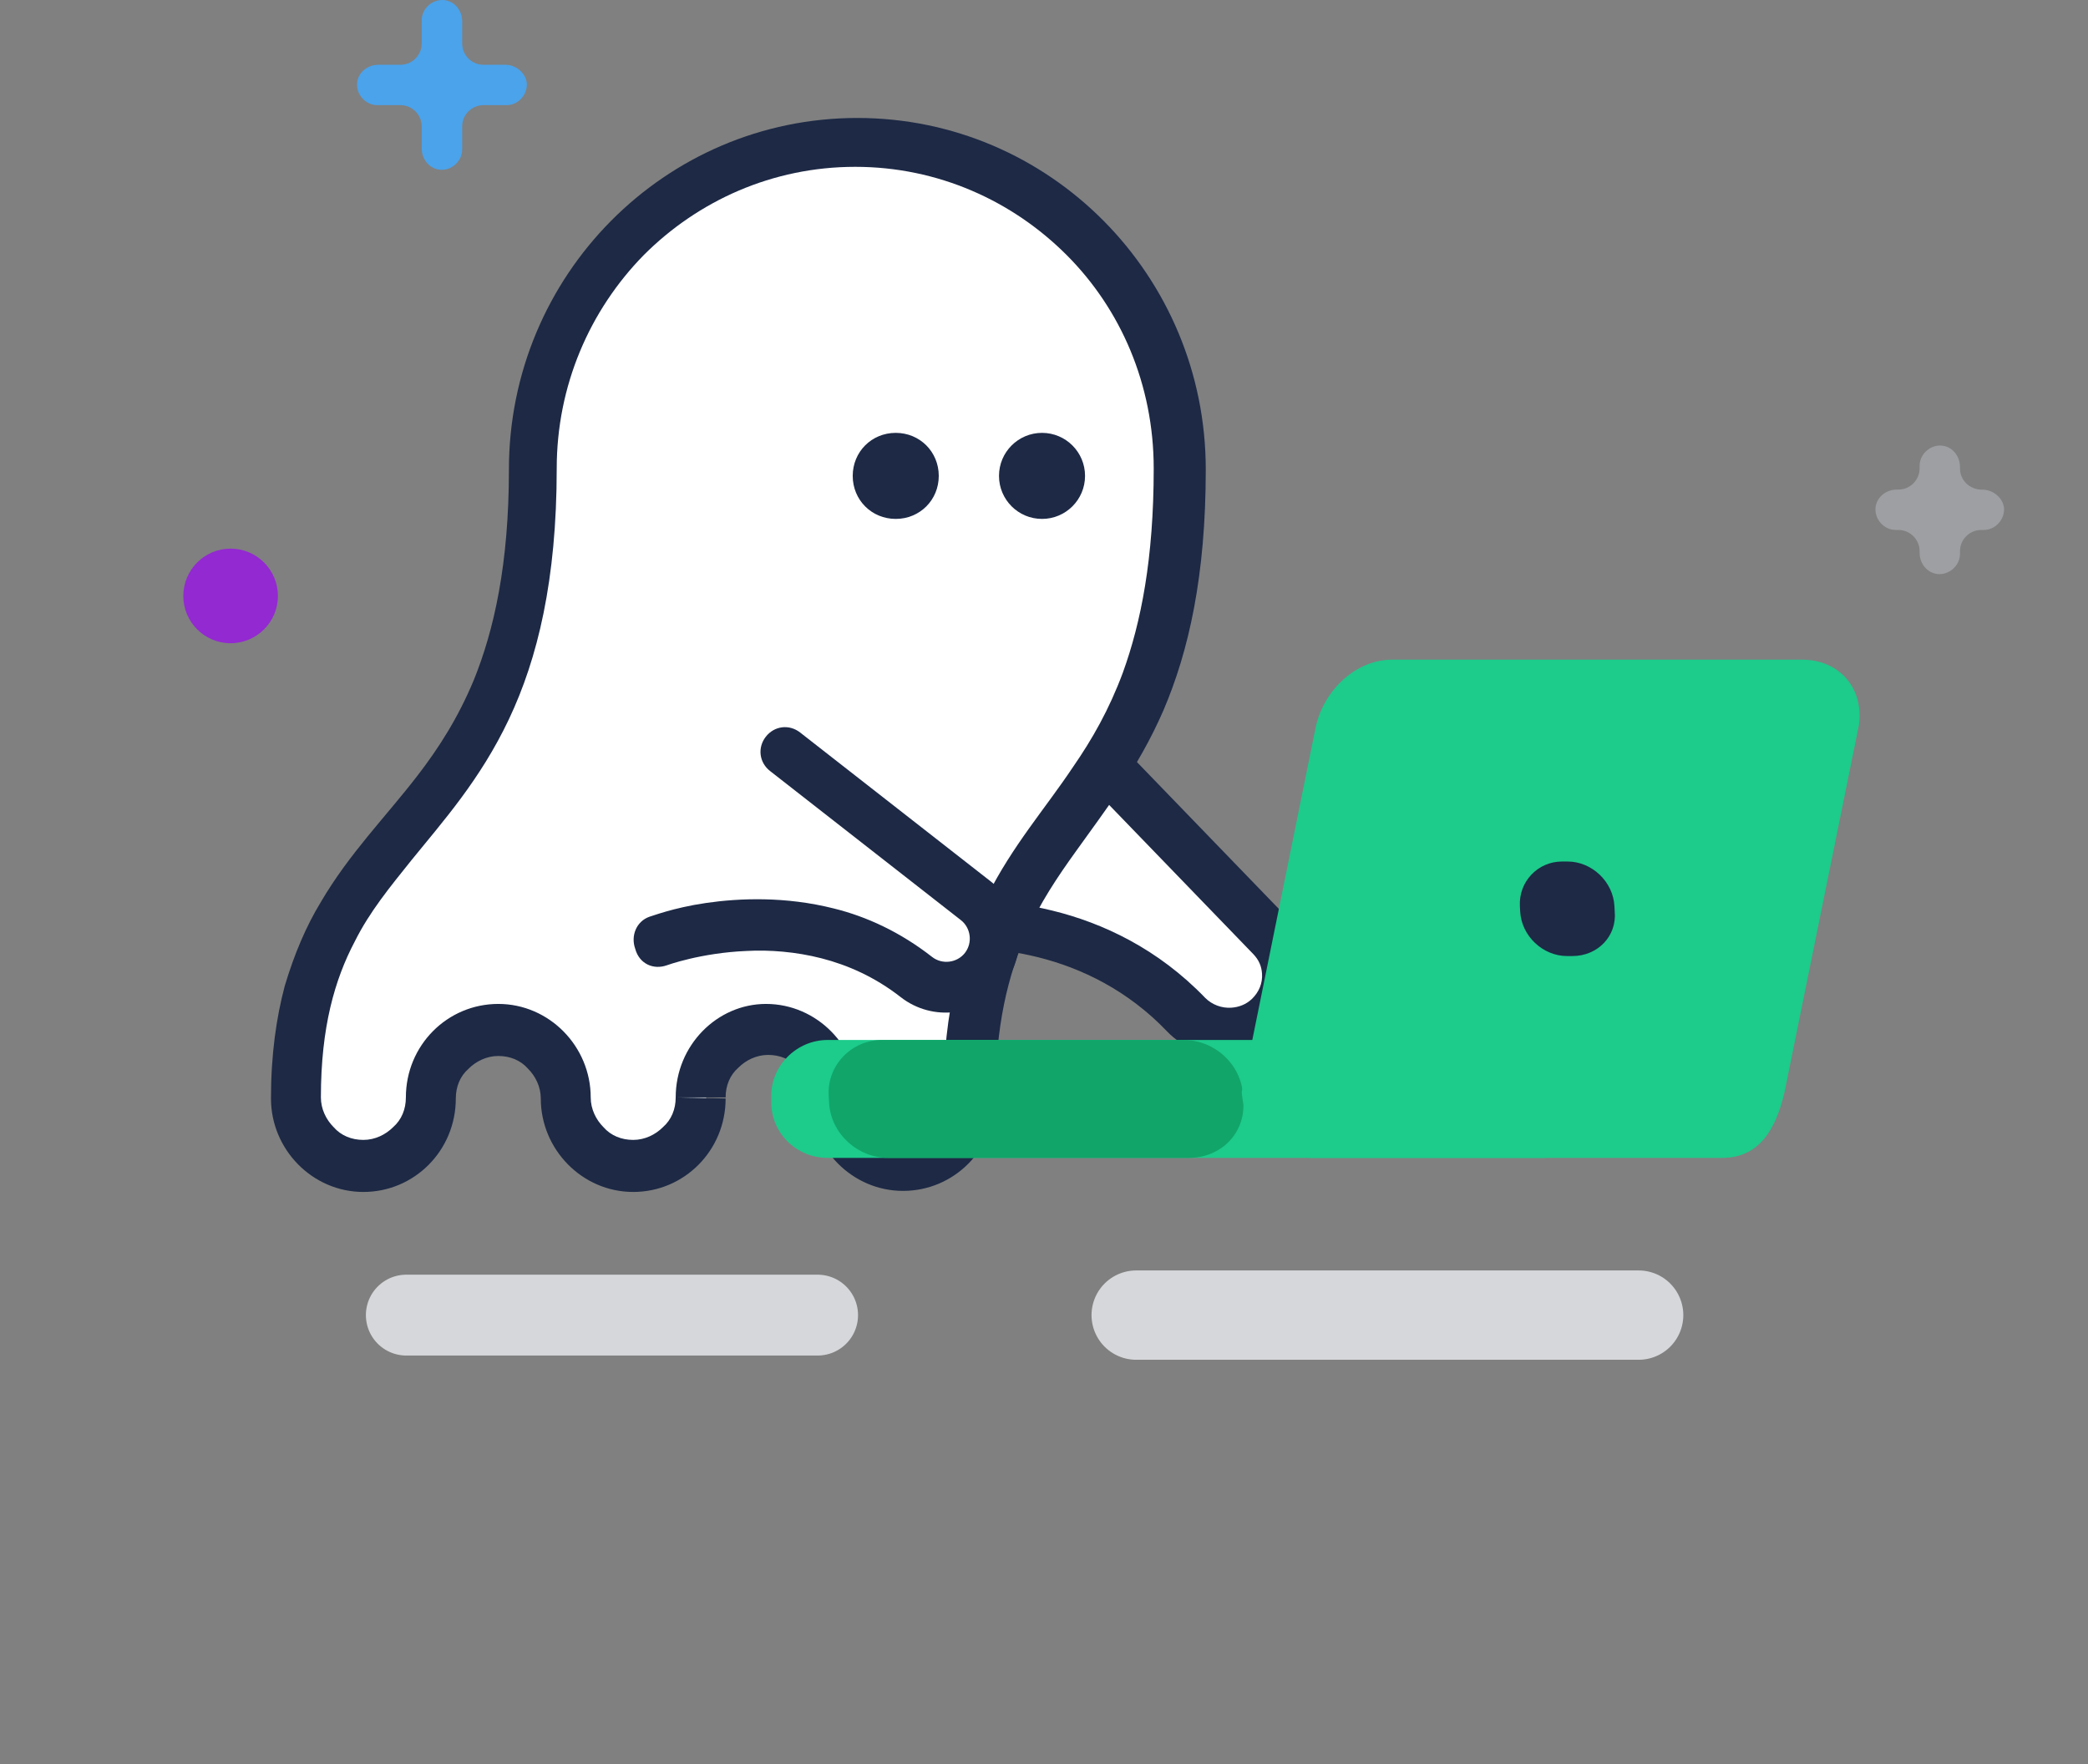 <svg xmlns="http://www.w3.org/2000/svg" xmlns:xlink="http://www.w3.org/1999/xlink" id="eblcmdzx16s81"
    shape-rendering="geometricPrecision" text-rendering="geometricPrecision" viewBox="0 0 819 692">
    <rect x="0" y="0" width="819" height="692" fill="#808080" stroke="none"/>
    <style>
        @keyframes eblcmdzx16s824_tr__tr {
            0% {
                transform: translate(0, 0) rotate(4deg)
            }

            20%,
            90% {
                transform: translate(0, 0) rotate(2deg)
            }

            40% {
                transform: translate(0, 0) rotate(3deg)
            }

            60% {
                transform: translate(0, 0) rotate(1deg)
            }

            80% {
                transform: translate(0, 0) rotate(-1deg)
            }
        }

        @keyframes eblcmdzx16s831_to__to {
            0% {
                transform: translate(0, 0);
                animation-timing-function: cubic-bezier(.42, 0, .58, 1)
            }

            20% {
                transform: translate(15px, 0);
                animation-timing-function: cubic-bezier(.42, 0, .58, 1)
            }

            50% {
                transform: translate(5px, 10px);
                animation-timing-function: cubic-bezier(.42, 0, .58, 1)
            }

            70% {
                transform: translate(5px, 5px);
                animation-timing-function: cubic-bezier(.42, 0, .58, 1)
            }

            90% {
                transform: translate(0, 5px)
            }
        }

        @keyframes eblcmdzx16s838_tr__tr {
            0% {
                transform: translate(0, 0) rotate(5deg);
                animation-timing-function: cubic-bezier(.42, 0, .58, 1)
            }

            20% {
                transform: translate(0, 0) rotate(0deg);
                animation-timing-function: cubic-bezier(.42, 0, .58, 1)
            }

            40% {
                transform: translate(0, 0) rotate(-2deg)
            }

            60% {
                transform: translate(0, 0) rotate(5deg)
            }

            80% {
                transform: translate(0, 0) rotate(-1deg)
            }
        }

        @keyframes eblcmdzx16s846_ts__ts {

            0%,
            40% {
                transform: translate(0, 0) scale(1, 1)
            }

            10% {
                transform: translate(0, 0) scale(1.2, 1.2)
            }

            80% {
                transform: translate(0, 0) scale(1.1, 1.1)
            }
        }

        @keyframes eblcmdzx16s847_ts__ts {

            0%,
            40% {
                transform: translate(0, 0) scale(1, 1)
            }

            10% {
                transform: translate(0, 0) scale(1.2, 1.2)
            }

            80% {
                transform: translate(0, 0) scale(1.1, 1.1)
            }
        }

        @keyframes eblcmdzx16s849_tr__tr {

            0%,
            70% {
                transform: translate(0, 0) rotate(0deg);
                animation-timing-function: cubic-bezier(.42, 0, .58, 1)
            }

            10%,
            40%,
            80% {
                transform: translate(0, 0) rotate(2deg);
                animation-timing-function: cubic-bezier(.42, 0, .58, 1)
            }

            20%,
            60%,
            90% {
                transform: translate(0, 0) rotate(-2deg);
                animation-timing-function: cubic-bezier(.42, 0, .58, 1)
            }
        }

        @keyframes eblcmdzx16s852_tr__tr {

            0%,
            70% {
                transform: translate(0, 0) rotate(0deg);
                animation-timing-function: cubic-bezier(.42, 0, .58, 1)
            }

            10%,
            40%,
            80% {
                transform: translate(0, 0) rotate(2deg);
                animation-timing-function: cubic-bezier(.42, 0, .58, 1)
            }

            20%,
            60%,
            90% {
                transform: translate(0, 0) rotate(-2deg);
                animation-timing-function: cubic-bezier(.42, 0, .58, 1)
            }
        }

        @keyframes eblcmdzx16s855_tr__tr {

            0%,
            70% {
                transform: translate(0, 0) rotate(0deg);
                animation-timing-function: cubic-bezier(.42, 0, .58, 1)
            }

            10%,
            40%,
            80% {
                transform: translate(0, 0) rotate(2deg);
                animation-timing-function: cubic-bezier(.42, 0, .58, 1)
            }

            20%,
            60%,
            90% {
                transform: translate(0, 0) rotate(-2deg);
                animation-timing-function: cubic-bezier(.42, 0, .58, 1)
            }
        }

        @keyframes eblcmdzx16s858_tr__tr {

            0%,
            70% {
                transform: translate(0, 0) rotate(0deg);
                animation-timing-function: cubic-bezier(.42, 0, .58, 1)
            }

            10%,
            40%,
            80% {
                transform: translate(0, 0) rotate(2deg);
                animation-timing-function: cubic-bezier(.42, 0, .58, 1)
            }

            20%,
            60%,
            90% {
                transform: translate(0, 0) rotate(-2deg);
                animation-timing-function: cubic-bezier(.42, 0, .58, 1)
            }
        }

        @keyframes eblcmdzx16s861_to__to {
            0% {
                transform: translate(0, 0)
            }

            20% {
                transform: translate(10px, 0)
            }

            50% {
                transform: translate(15px, 0)
            }

            80% {
                transform: translate(5px, 0)
            }
        }

        @keyframes eblcmdzx16s862_to__to {
            0% {
                transform: translate(0, 0)
            }

            20% {
                transform: translate(10px, 0)
            }

            50% {
                transform: translate(15px, 0)
            }

            80% {
                transform: translate(5px, 0)
            }
        }

        #eblcmdzx16s824_tr {
            animation: eblcmdzx16s824_tr__tr 1000ms linear infinite normal forwards
        }

        #eblcmdzx16s831_to {
            animation: eblcmdzx16s831_to__to 1000ms linear infinite normal forwards
        }

        #eblcmdzx16s838_tr {
            animation: eblcmdzx16s838_tr__tr 1000ms linear infinite normal forwards
        }

        #eblcmdzx16s846_ts {
            animation: eblcmdzx16s846_ts__ts 1000ms linear infinite normal forwards
        }

        #eblcmdzx16s847_ts {
            animation: eblcmdzx16s847_ts__ts 1000ms linear infinite normal forwards
        }

        #eblcmdzx16s849_tr {
            animation: eblcmdzx16s849_tr__tr 1000ms linear infinite normal forwards
        }

        #eblcmdzx16s852_tr {
            animation: eblcmdzx16s852_tr__tr 1000ms linear infinite normal forwards
        }

        #eblcmdzx16s855_tr {
            animation: eblcmdzx16s855_tr__tr 1000ms linear infinite normal forwards
        }

        #eblcmdzx16s858_tr {
            animation: eblcmdzx16s858_tr__tr 1000ms linear infinite normal forwards
        }

        #eblcmdzx16s861_to {
            animation: eblcmdzx16s861_to__to 1000ms linear infinite normal forwards
        }

        #eblcmdzx16s862_to {
            animation: eblcmdzx16s862_to__to 1000ms linear infinite normal forwards
        }
    </style>
    <defs>
        <clipPath id="eblcmdzx16s82">
            <path id="eblcmdzx16s83" fill="#000" fill-rule="evenodd" stroke="none" stroke-linecap="round"
                stroke-miterlimit="10" stroke-width="1"
                d="M370.97,339.651C370.97,339.651,439.252,319.536,489.999,366.262C499.172,374.65,513.433,374.329,521.821,365.156C530.21,355.982,529.889,341.722,520.657,332.921L437.395,255.421"
                clip-rule="evenodd" />
        </clipPath>
        <clipPath id="eblcmdzx16s84">
            <path id="eblcmdzx16s85" fill="#000" fill-rule="evenodd" stroke="none" stroke-linecap="round"
                stroke-miterlimit="10" stroke-width="1"
                d="M375.134,348.323L375.018,347.498L375.134,348.323L375.018,347.498L375.134,348.323C375.547,348.265,380.382,346.744,388.222,345.642C398.95,344.134,415.216,343.111,432.474,346.155C449.732,349.2,468.454,356.667,484.86,371.612C492.093,378.17,502.163,380.962,511.653,379.628C518.668,378.643,525.747,375.123,531.298,369.715C538.268,362.424,541.118,352.766,539.843,343.689C538.857,336.674,535.395,330.008,529.574,324.515L446.247,249.548C442.366,245.886,436.119,246.343,432.457,250.224C428.794,254.105,428.839,260.41,433.132,264.014L516.46,338.98C518.871,341.166,520.044,343.526,520.45,346.414C520.972,350.128,519.785,353.661,517.245,356.542C515.059,358.953,512.287,360.184,509.398,360.59C505.685,361.112,501.739,359.984,498.858,357.443C479.099,339.603,456.845,330.949,436.582,327.485C416.32,324.021,397.933,324.922,385.967,326.604C376.477,327.938,370.404,329.633,369.991,329.691C364.743,331.27,361.726,336.743,363.247,341.578C364.413,346.884,369.886,349.902,375.134,348.323"
                clip-rule="evenodd" />
        </clipPath>
        <clipPath id="eblcmdzx16s86">
            <path id="eblcmdzx16s87" fill="#000" fill-rule="evenodd" stroke="none" stroke-linecap="round"
                stroke-miterlimit="10" stroke-width="1"
                d="M277.119,427.936C277.119,442.519,265.452,454.603,250.869,454.603C236.286,454.603,224.619,442.519,224.619,427.936C224.619,413.353,212.952,401.269,198.369,401.269C183.786,401.269,172.119,413.353,172.119,427.936C172.119,442.519,160.452,454.603,145.869,454.603C131.286,454.603,119.619,442.519,119.619,427.936C119.619,312.519,212.119,333.769,212.119,182.103C211.702,111.686,268.369,54.186,338.369,54.186C408.369,54.186,465.036,111.269,465.036,181.686C465.036,327.103,382.536,309.186,382.536,427.519C382.536,442.103,370.869,454.186,356.286,454.186C341.702,454.186,330.036,442.103,330.036,427.519C330.036,412.936,318.369,400.853,303.786,400.853C288.786,401.269,277.119,412.936,277.119,427.936"
                clip-rule="evenodd" />
        </clipPath>
        <clipPath id="eblcmdzx16s88">
            <path id="eblcmdzx16s89" fill="#000" fill-rule="evenodd" stroke="none" stroke-linecap="round"
                stroke-miterlimit="10" stroke-width="1"
                d="M265.036,430.436C265.036,435.019,263.369,439.186,260.036,442.103C257.119,445.019,252.952,447.103,248.369,447.103C243.786,447.103,239.619,445.436,236.702,442.103C233.786,439.186,231.702,435.019,231.702,430.436C231.702,410.436,215.452,393.769,195.452,393.769C175.452,393.769,159.202,410.019,159.202,430.436C159.202,435.019,157.536,439.186,154.202,442.103C151.286,445.019,147.119,447.103,142.536,447.103C137.952,447.103,133.786,445.436,130.869,442.103C127.952,439.186,125.869,435.019,125.869,430.436C125.869,402.936,131.286,384.186,139.202,369.186C145.036,357.519,152.952,347.936,161.286,337.519C173.786,322.103,188.369,305.853,199.619,282.103C210.869,258.353,218.369,227.519,218.369,183.769C218.369,151.269,231.286,121.686,252.536,100.019C273.786,78.769,302.952,65.436,335.452,65.436C367.952,65.436,397.119,78.769,418.369,100.019C439.619,121.269,452.536,150.853,452.536,183.769C452.536,219.186,447.536,244.186,440.452,263.769C435.036,278.353,428.369,290.019,420.869,300.853C410.036,317.103,397.119,331.686,387.119,351.686C377.119,371.269,370.036,395.853,370.036,430.436C370.036,435.019,368.369,439.186,365.036,442.103C362.119,445.019,357.952,447.103,353.369,447.103C348.786,447.103,344.619,445.436,341.702,442.103C338.786,439.186,336.702,435.019,336.702,430.436C336.702,410.436,320.452,393.769,300.452,393.769C281.286,393.769,265.036,410.019,265.036,430.436L284.619,430.436C284.619,425.853,286.286,421.686,289.619,418.769C292.536,415.853,296.702,413.769,301.286,413.769C305.869,413.769,310.036,415.436,312.952,418.769C315.869,421.686,317.952,425.853,317.952,430.436C317.952,450.436,334.202,467.103,354.202,467.103C374.202,467.103,390.452,450.853,390.452,430.436C390.452,402.103,395.452,382.519,402.536,366.269C407.952,354.186,414.619,344.186,422.119,333.769C433.369,317.936,446.286,301.686,456.286,278.769C466.286,255.436,472.952,225.853,472.952,184.186C472.952,107.936,411.702,46.269,336.286,46.269C260.869,46.269,199.619,107.936,199.619,184.186C199.619,221.269,193.786,247.103,185.869,266.686C179.619,281.686,172.119,293.353,163.786,304.186C151.286,320.436,137.119,334.603,125.869,353.769C120.036,363.353,115.452,374.186,111.702,386.686C108.369,399.186,106.286,413.769,106.286,430.853C106.286,450.853,122.536,467.519,142.536,467.519C162.536,467.519,178.786,451.269,178.786,430.853C178.786,426.269,180.452,422.103,183.786,419.186C186.702,416.269,190.869,414.186,195.452,414.186C200.036,414.186,204.202,415.853,207.119,419.186C210.036,422.103,212.119,426.269,212.119,430.853C212.119,450.853,228.369,467.519,248.369,467.519C268.369,467.519,284.619,451.269,284.619,430.853"
                clip-rule="evenodd" />
        </clipPath>
        <clipPath id="eblcmdzx16s810">
            <path id="eblcmdzx16s811" fill="#000" fill-rule="evenodd" stroke="none" stroke-linecap="round"
                stroke-miterlimit="10" stroke-width="1"
                d="M293.533,354.389L291.995,351.403L293.533,354.389L291.995,351.403L293.533,354.389C293.533,354.389,306.404,348.34,324.29,346.045C333.058,344.783,343.574,344.657,353.88,346.382C364.187,348.107,375.211,351.788,386.043,358.823C399.322,367.446,417.19,363.648,425.813,350.369C434.437,337.09,430.639,319.223,417.36,310.599L337.686,258.858C333.144,255.908,327.38,257.133,324.43,261.676C321.48,266.219,322.705,271.983,327.248,274.933L406.921,326.674C411.115,329.397,412.34,335.161,409.616,339.354C406.893,343.547,401.129,344.772,396.936,342.049C383.657,333.426,369.961,328.506,356.877,326.467C337.539,323.349,319.653,325.644,306.745,328.689C293.838,331.734,285.683,335.877,285.106,336C280.164,338.255,278.385,344.055,280.64,348.997C282.791,354.866,288.591,356.645,293.533,354.389"
                clip-rule="evenodd" />
        </clipPath>
        <clipPath id="eblcmdzx16s812">
            <path id="eblcmdzx16s813" fill="#000" fill-rule="evenodd" stroke="none" stroke-linecap="round"
                stroke-miterlimit="10" stroke-width="1"
                d="M777.702,192.073L777.494,192.073C772.536,192.073,768.786,188.323,768.786,183.74L768.786,183.115C768.786,178.948,765.869,175.198,761.702,174.782C757.119,174.365,752.952,178.115,752.952,182.698L752.952,183.698C752.952,188.282,749.202,192.032,744.619,192.032L743.994,192.032C739.827,192.032,736.077,194.948,735.661,199.115C735.244,203.698,738.994,207.865,743.577,207.865L744.619,207.865C749.202,207.865,752.952,211.615,752.952,216.198L752.952,216.823C752.952,220.99,755.869,224.74,760.036,225.157C764.619,225.573,768.786,221.823,768.786,217.24L768.786,216.198C768.786,211.615,772.536,207.865,777.119,207.865L778.119,207.865C782.702,207.865,786.452,203.698,786.036,199.115C785.619,195.407,781.869,192.073,777.702,192.073"
                clip-rule="evenodd" />
        </clipPath>
        <clipPath id="eblcmdzx16s814">
            <path id="eblcmdzx16s815" fill="#000" fill-rule="evenodd" stroke="none" stroke-linecap="round"
                stroke-miterlimit="10" stroke-width="1"
                d="M198.286,25.407L189.619,25.407C185.036,25.407,181.286,21.657,181.286,17.073L181.286,8.365C181.286,4.198,178.369,0.448,174.202,0.032C169.577,-0.385,165.411,3.365,165.411,7.948L165.411,17.073C165.411,21.615,161.702,25.407,157.077,25.407L148.411,25.407C144.244,25.407,140.494,28.323,140.077,32.49C139.661,37.073,143.411,41.24,147.994,41.24L157.077,41.24C161.661,41.24,165.411,44.99,165.411,49.573L165.411,58.24C165.411,62.407,168.369,66.157,172.536,66.573C177.119,66.99,181.286,63.24,181.286,58.657L181.286,49.573C181.286,44.99,185.036,41.24,189.619,41.24L198.702,41.24C203.286,41.24,207.036,37.073,206.619,32.49C206.202,28.74,202.452,25.407,198.286,25.407"
                clip-rule="evenodd" />
        </clipPath>
        <clipPath id="eblcmdzx16s816">
            <path id="eblcmdzx16s817" fill="#000" fill-rule="evenodd" stroke="none" stroke-linecap="round"
                stroke-miterlimit="10" stroke-width="1"
                d="M605.036,454.157L324.619,454.157C312.536,454.157,302.536,444.573,302.536,432.49L302.536,429.573C302.536,417.907,312.536,407.907,324.619,407.907L605.452,407.907C617.536,407.907,627.536,417.49,627.536,429.573L627.536,432.49C627.536,444.573,617.536,454.157,605.036,454.157"
                clip-rule="evenodd" />
        </clipPath>
        <clipPath id="eblcmdzx16s818">
            <path id="eblcmdzx16s819" fill="#000" fill-rule="evenodd" stroke="none" stroke-linecap="round"
                stroke-miterlimit="10" stroke-width="1"
                d="M442.536,454.157L324.619,454.157C312.536,454.157,302.536,444.573,302.536,432.49L302.536,429.573C302.536,417.907,312.536,407.907,324.619,407.907L442.952,407.907C455.036,407.907,465.036,417.49,465.036,429.573L465.036,432.49C465.036,444.573,455.036,454.157,442.536,454.157"
                clip-rule="evenodd" />
        </clipPath>
        <clipPath id="eblcmdzx16s820">
            <path id="eblcmdzx16s821" fill="#000" fill-rule="evenodd" stroke="none" stroke-linecap="round"
                stroke-miterlimit="10" stroke-width="1"
                d="M651.702,454.157L490.869,454.157C476.702,454.157,464.619,442.49,464.619,428.323L501.286,284.573C505.452,270.407,518.369,258.74,532.536,258.74L693.369,258.74C707.536,258.74,717.119,269.573,714.202,284.573L677.536,428.323C673.369,442.907,666.286,454.157,651.702,454.157"
                clip-rule="evenodd" />
        </clipPath>
        <clipPath id="eblcmdzx16s822">
            <path id="eblcmdzx16s823" fill="#000" fill-rule="evenodd" stroke="none" stroke-linecap="round"
                stroke-miterlimit="10" stroke-width="1"
                d="M597.119,374.99L595.036,374.99C585.452,374.99,577.536,367.073,577.536,357.49L577.536,355.407C577.536,345.823,585.452,337.907,595.036,337.907L597.119,337.907C606.702,337.907,614.619,345.823,614.619,355.407L614.619,357.49C615.036,367.073,607.119,374.99,597.119,374.99"
                clip-rule="evenodd" />
        </clipPath>
    </defs>
    <g id="eblcmdzx16s824_tr" transform="translate(0,0) rotate(4)">
        <g id="eblcmdzx16s824" clip-rule="evenodd" transform="translate(0,0)">
            <g id="eblcmdzx16s825" clip-rule="evenodd">
                <g id="eblcmdzx16s826" clip-path="url(#eblcmdzx16s82)" clip-rule="evenodd">
                    <path id="eblcmdzx16s827" fill="#FFF" fill-rule="evenodd" stroke="none" stroke-linecap="round"
                        stroke-miterlimit="10" stroke-width="1"
                        d="M531.046,221.221L337.119,248.475L360.314,413.52L554.241,386.266L531.046,221.221Z"
                        clip-rule="evenodd" />
                </g>
            </g>
            <g id="eblcmdzx16s828" clip-rule="evenodd">
                <g id="eblcmdzx16s829" clip-path="url(#eblcmdzx16s84)" clip-rule="evenodd">
                    <path id="eblcmdzx16s830" fill="#1D2945" fill-rule="evenodd" stroke="none" stroke-linecap="round"
                        stroke-miterlimit="10" stroke-width="1"
                        d="M542.265,211.229L327.707,241.383L353.221,422.932L567.78,392.779L542.265,211.229Z"
                        clip-rule="evenodd" />
                </g>
            </g>
        </g>
    </g>
    <g id="eblcmdzx16s831_to" transform="translate(0,0)">
        <g id="eblcmdzx16s831" clip-rule="evenodd" transform="translate(0,0)">
            <g id="eblcmdzx16s832" clip-rule="evenodd">
                <g id="eblcmdzx16s833" clip-path="url(#eblcmdzx16s86)" clip-rule="evenodd">
                    <rect id="eblcmdzx16s834" width="387.5" height="441.667" fill="#FFF" fill-rule="evenodd"
                        stroke="none" stroke-linecap="round" stroke-miterlimit="10" stroke-width="1" clip-rule="evenodd"
                        rx="0" ry="0" transform="matrix(1 0 0 1 98.369 33.353)" />
                </g>
            </g>
            <g id="eblcmdzx16s835" clip-rule="evenodd">
                <g id="eblcmdzx16s836" clip-path="url(#eblcmdzx16s88)" clip-rule="evenodd">
                    <rect id="eblcmdzx16s837" width="408.333" height="462.5" fill="#1D2945" fill-rule="evenodd"
                        stroke="none" stroke-linecap="round" stroke-miterlimit="10" stroke-width="1" clip-rule="evenodd"
                        rx="0" ry="0" transform="matrix(1 0 0 1 85.869 25.019)" />
                </g>
            </g>
        </g>
    </g>
    <g id="eblcmdzx16s838_tr" transform="translate(0,0) rotate(5)">
        <g id="eblcmdzx16s838" clip-rule="evenodd" transform="translate(0,0)">
            <path id="eblcmdzx16s839" fill="#FFF" stroke="none" stroke-linecap="round" stroke-miterlimit="10"
                stroke-width="1"
                d="M283.277,347.232L281.035,333.853L326.213,265.815L412.104,315.632L421.789,332.851L412.87,350.41L391.98,352.742L323.501,338.08L297.582,345.095L283.277,347.232Z"
                clip-rule="evenodd" />
            <g id="eblcmdzx16s840" clip-path="url(#eblcmdzx16s810)" clip-rule="evenodd">
                <path id="eblcmdzx16s841" fill="#1D2945" fill-rule="evenodd" stroke="none" stroke-linecap="round"
                    stroke-miterlimit="10" stroke-width="1"
                    d="M322.947,224.942L241.251,350.743L388.018,446.055L469.714,320.254L322.947,224.942Z"
                    clip-rule="evenodd" />
            </g>
        </g>
    </g>
    <g id="eblcmdzx16s842" clip-path="url(#eblcmdzx16s812)" clip-rule="evenodd">
        <rect id="eblcmdzx16s843" width="108.333" height="108.333" fill="#9D9FA2" fill-rule="evenodd" stroke="none"
            stroke-linecap="round" stroke-miterlimit="10" stroke-width="1" clip-rule="evenodd" rx="0" ry="0"
            transform="matrix(1 0 0 1 706.702 145.823)" />
    </g>
    <g id="eblcmdzx16s844" clip-path="url(#eblcmdzx16s814)" clip-rule="evenodd">
        <rect id="eblcmdzx16s845" width="108.333" height="108.333" fill="#4AA3EB" fill-rule="evenodd" stroke="none"
            stroke-linecap="round" stroke-miterlimit="10" stroke-width="1" clip-rule="evenodd" rx="0" ry="0"
            transform="matrix(1 0 0 1 119.202 -20.843)" />
    </g>
    <g id="eblcmdzx16s846_ts" transform="translate(0,0) scale(1,1)">
        <circle id="eblcmdzx16s846" r="16.875" fill="#1D2945" fill-rule="evenodd" stroke="none" stroke-linecap="round"
            stroke-miterlimit="10" stroke-width="1" clip-rule="evenodd" transform="translate(408.723,186.657)" />
    </g>
    <g id="eblcmdzx16s847_ts" transform="translate(0,0) scale(1,1)">
        <path id="eblcmdzx16s847" fill="#1D2945" fill-rule="evenodd" stroke="none" stroke-linecap="round"
            stroke-miterlimit="10" stroke-width="1"
            d="M368.223,186.657C368.223,196.107,360.798,203.532,351.348,203.532C341.898,203.532,334.473,196.107,334.473,186.657C334.473,177.207,341.898,169.782,351.348,169.782C360.798,169.782,368.223,177.207,368.223,186.657Z"
            clip-rule="evenodd" transform="translate(0,0)" />
    </g>
    <circle id="eblcmdzx16s848" r="18.551" fill="#9329D1" fill-rule="evenodd" stroke="none" stroke-linecap="round"
        stroke-miterlimit="10" stroke-width="1" clip-rule="evenodd"
        transform="matrix(1 0 0 1 90.452 233.74)" />
    <g id="eblcmdzx16s849_tr" transform="translate(0,0) rotate(0)">
        <g id="eblcmdzx16s849" clip-rule="evenodd" transform="translate(0,0)">
            <g id="eblcmdzx16s850" clip-path="url(#eblcmdzx16s816)" clip-rule="evenodd">
                <rect id="eblcmdzx16s851" width="366.667" height="87.5" fill="#1DCB8B" fill-rule="evenodd" stroke="none"
                    stroke-linecap="round" stroke-miterlimit="10" stroke-width="1" clip-rule="evenodd" rx="0" ry="0"
                    transform="matrix(1 0 0 1 281.702 387.49)" />
            </g>
        </g>
    </g>
    <g id="eblcmdzx16s852_tr" transform="translate(0,0) rotate(0)">
        <g id="eblcmdzx16s852" clip-rule="evenodd" transform="skewX(3) skewY(0) translate(0,0)">
            <g id="eblcmdzx16s853" clip-path="url(#eblcmdzx16s818)" clip-rule="evenodd">
                <rect id="eblcmdzx16s854" width="204.167" height="87.5" fill="#11A569" fill-rule="evenodd" stroke="none"
                    stroke-linecap="round" stroke-miterlimit="10" stroke-width="1" clip-rule="evenodd" rx="0" ry="0"
                    transform="matrix(1 0 0 1 281.702 387.49)" />
            </g>
        </g>
    </g>
    <g id="eblcmdzx16s855_tr" transform="translate(0,0) rotate(0)">
        <g id="eblcmdzx16s855" clip-rule="evenodd" transform="skewX(3) skewY(0) translate(0,0)">
            <g id="eblcmdzx16s856" clip-path="url(#eblcmdzx16s820)" clip-rule="evenodd">
                <rect id="eblcmdzx16s857" width="291.667" height="237.5" fill="#1DCB8B" fill-rule="evenodd"
                    stroke="none" stroke-linecap="round" stroke-miterlimit="10" stroke-width="1" clip-rule="evenodd"
                    rx="0" ry="0" transform="matrix(1 0 0 1 444.202 237.49)" />
            </g>
        </g>
    </g>
    <g id="eblcmdzx16s858_tr" transform="translate(0,0) rotate(0)">
        <g id="eblcmdzx16s858" clip-rule="evenodd" transform="skewX(3) skewY(0) translate(0,0)">
            <g id="eblcmdzx16s859" clip-path="url(#eblcmdzx16s822)" clip-rule="evenodd">
                <rect id="eblcmdzx16s860" width="79.167" height="79.167" fill="#1D2945" fill-rule="evenodd"
                    stroke="none" stroke-linecap="round" stroke-miterlimit="10" stroke-width="1" clip-rule="evenodd"
                    rx="0" ry="0" transform="matrix(1 0 0 1 556.702 316.657)" />
            </g>
        </g>
    </g>
    <g id="eblcmdzx16s861_to" transform="translate(0,0)">
        <path id="eblcmdzx16s861" fill="none" stroke="#D6D7DA" stroke-linecap="round" stroke-miterlimit="10"
            stroke-width="31.72" d="M320.697,515.823L159.375,515.823" clip-rule="evenodd"
            transform="translate(0,0)" />
    </g>
    <g id="eblcmdzx16s862_to" transform="translate(0,0)">
        <path id="eblcmdzx16s862" fill="none" stroke="#D6D7DA" stroke-linecap="round" stroke-miterlimit="10"
            stroke-width="35.04" d="M445.661,515.823L642.744,515.823" clip-rule="evenodd"
            transform="translate(0,0)" />
    </g>
</svg>
